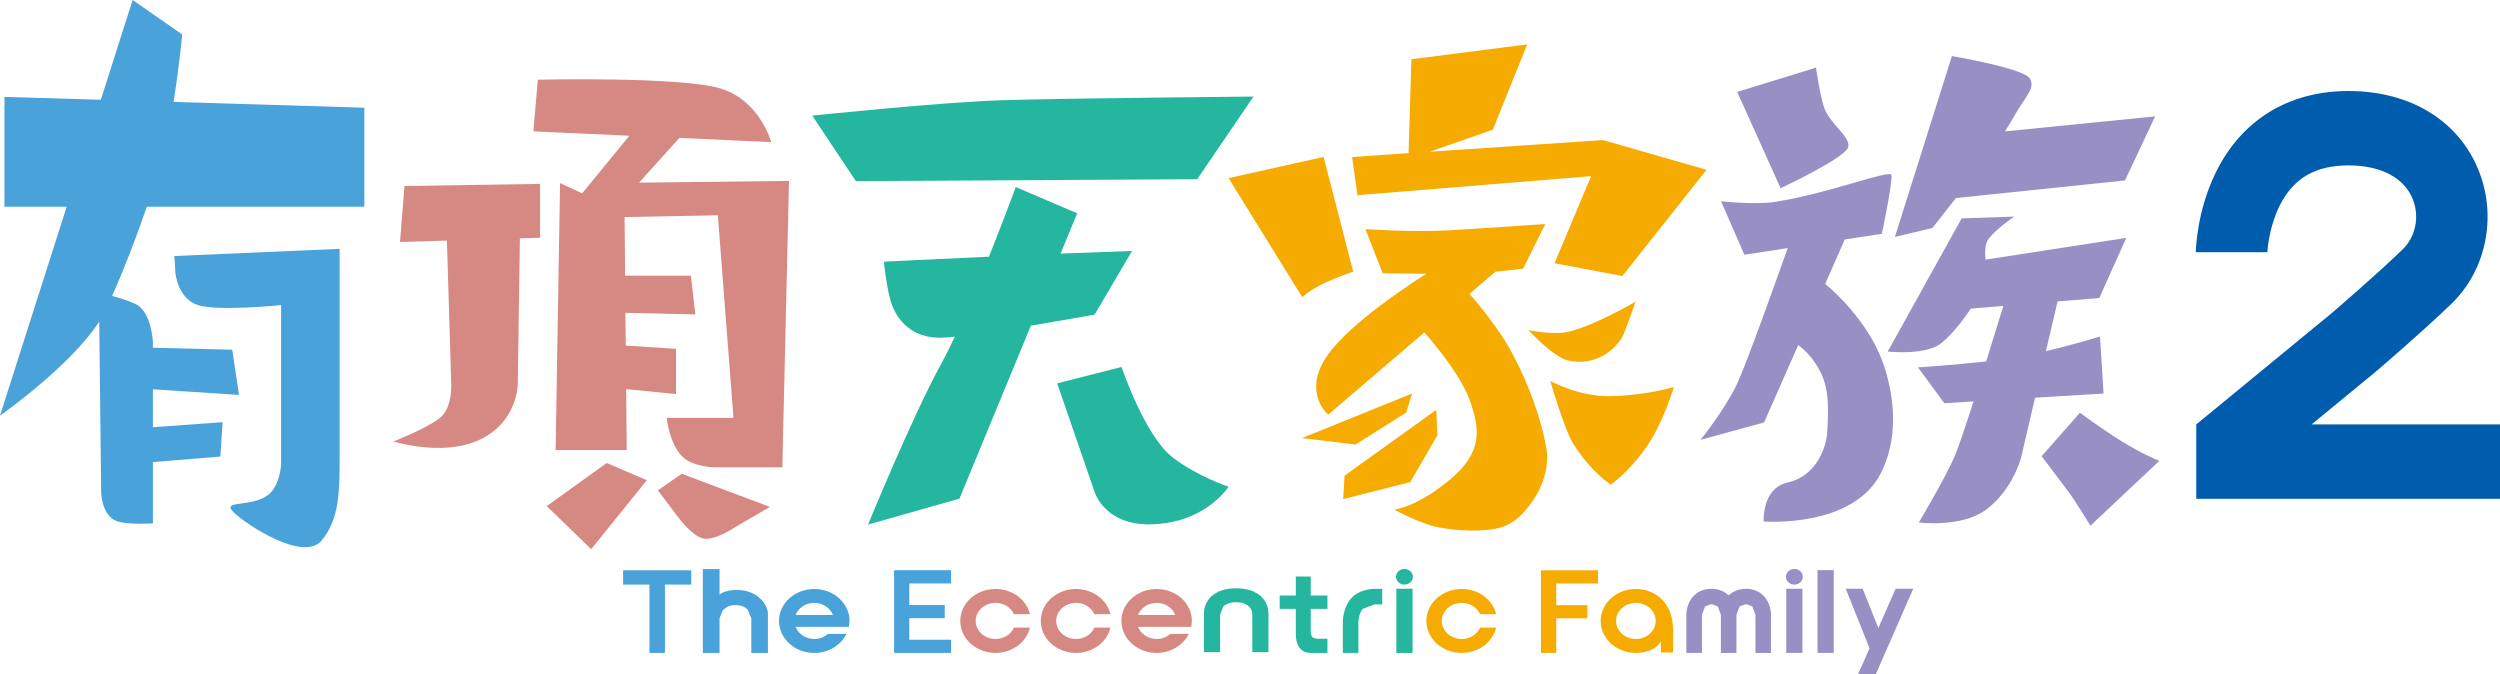 <?xml version="1.0" encoding="utf-8"?>
<!-- Generator: Adobe Illustrator 27.0.1, SVG Export Plug-In . SVG Version: 6.00 Build 0)  -->
<svg version="1.1" id="레이어_1" xmlns="http://www.w3.org/2000/svg" xmlns:xlink="http://www.w3.org/1999/xlink" x="0px"
	 y="0px" viewBox="0 0 720 194.134" enable-background="new 0 0 720 194.134" xml:space="preserve">
<path fill="#25B69F" d="M406.904,166.119c0-1.256-1.079-2.259-2.424-2.259s-2.424,1.002-2.424,2.259
	c0,1.244,1.078,2.246,2.424,2.246S406.904,167.363,406.904,166.119"/>
<path fill="#9890C5" d="M519.203,166.119c0-1.256-1.092-2.259-2.424-2.259c-1.346,0-2.437,1.002-2.437,2.259
	c0,1.244,1.091,2.246,2.437,2.246C518.111,168.366,519.203,167.363,519.203,166.119"/>
<path fill="#25B69F" d="M391.215,188.043h-4.48v-8.718c-0.012-0.533,0.026-4.176,2.259-6.841c2.399-2.856,6.447-2.894,6.878-2.894
	h2.208v4.467h-2.233l-3.401,1.308c-1.218,1.434-1.231,3.883-1.231,3.896v0.05V188.043z"/>
<path fill="#4AA2DA" d="M202.409,188.043v-24.151h4.822v7.386c0.761-0.723,2.552-1.37,4.912-1.37c3.059,0,5.14,0.99,6.612,2.297
	c1.041,0.888,2.411,2.755,2.411,4.607v11.231h-4.785v-9.962l-0.99-2.424c-1.002-1.053-2.195-1.383-3.706-1.383
	c-1.485,0-2.678,0.545-3.604,1.637l-0.851,2.17v9.962H202.409z"/>
<path fill="#25B69F" d="M373.193,175.352h-4.645v-3.832h4.645v-5.483h4.302v5.483h4.81v3.832h-4.81v6.143
	c-0.013,1.93,0.482,2.5,2.398,2.462h2.411v4.086h-4.81c-1.485,0-2.716-0.659-3.325-1.624c-0.71-1.104-0.977-2.183-0.977-4.023
	V175.352z"/>
<path fill="#F6AB00" d="M481.42,177.758c-0.368-1.523-0.749-2.234-1.155-2.957c-1.688-3.046-5.115-5.191-9.137-5.177
	c-5.584,0-10.14,4.112-10.14,9.201c0,5.077,4.556,9.214,10.14,9.214c2.081,0,5.762-0.571,7.195-3.363v3.236h3.528v-6.435
	C481.851,181.477,481.825,179.446,481.42,177.758 M471.127,184.027c-3.148,0-5.699-2.335-5.699-5.203
	c0-2.881,2.551-5.191,5.699-5.191c3.147,0,5.71,2.31,5.71,5.191C476.838,181.693,474.275,184.027,471.127,184.027"/>
<path fill="#25B69F" d="M346.733,187.82v-11.143c0-2.068,0.913-3.693,2.056-4.861c1.726-1.586,4.137-2.386,7.234-2.386
	c3.109,0,5.495,0.799,7.221,2.386c1.155,1.168,2.005,2.59,2.069,4.861v11.143h-4.645v-10.749c0-1.155-0.444-1.916-0.964-2.373
	c-0.851-0.863-2.246-1.269-3.68-1.269c-1.46,0-2.843,0.406-3.731,1.269l-0.914,2.373v10.749H346.733z"/>
<path fill="#D68983" d="M337.084,182.552c-1.04,0.902-2.424,1.473-3.959,1.473c-2.5,0-4.595-1.473-5.381-3.49h15.343l0.177-1.713
	c0-5.077-4.543-9.188-10.14-9.188c-5.61,0-10.166,4.112-10.166,9.188c0,5.089,4.556,9.226,10.166,9.226
	c4.137,0,7.678-2.272,9.264-5.496H337.084z M333.125,173.63c2.474,0,4.569,1.46,5.356,3.49h-10.737
	C328.53,175.09,330.624,173.63,333.125,173.63"/>
<path fill="#4AA2DA" d="M238.467,182.552c-1.028,0.902-2.411,1.473-3.959,1.473c-2.488,0-4.582-1.473-5.369-3.49h15.343l0.178-1.713
	c0-5.077-4.556-9.188-10.153-9.188c-5.61,0-10.154,4.112-10.154,9.188c0,5.089,4.544,9.226,10.154,9.226
	c4.137,0,7.703-2.272,9.277-5.496H238.467z M234.508,173.63c2.487,0,4.581,1.46,5.368,3.49h-10.749
	C229.927,175.09,232.02,173.63,234.508,173.63"/>
<path fill="#D68983" d="M292.014,180.743c-0.838,1.93-2.906,3.287-5.318,3.287c-3.148,0-5.699-2.335-5.699-5.203
	c0-2.868,2.551-5.204,5.699-5.204c2.411,0,4.48,1.371,5.318,3.274h4.619c-0.977-4.15-5.038-7.272-9.937-7.272
	c-5.597,0-10.14,4.112-10.14,9.202c0,5.076,4.543,9.213,10.14,9.213c4.899,0,8.96-3.135,9.937-7.298H292.014z"/>
<path fill="#D68983" d="M315.191,180.743c-0.838,1.93-2.894,3.287-5.305,3.287c-3.147,0-5.698-2.335-5.698-5.203
	c0-2.868,2.551-5.204,5.698-5.204c2.411,0,4.467,1.371,5.305,3.274h4.632c-0.978-4.15-5.051-7.272-9.937-7.272
	c-5.597,0-10.14,4.112-10.14,9.202c0,5.076,4.544,9.213,10.14,9.213c4.886,0,8.96-3.135,9.937-7.298H315.191z"/>
<path fill="#F6AB00" d="M426.263,180.743c-0.825,1.93-2.894,3.287-5.293,3.287c-3.16,0-5.724-2.335-5.724-5.203
	c0-2.868,2.564-5.204,5.724-5.204c2.399,0,4.468,1.371,5.293,3.274h4.632c-0.978-4.15-5.051-7.272-9.925-7.272
	c-5.609,0-10.165,4.112-10.165,9.202c0,5.076,4.556,9.213,10.165,9.213c4.874,0,8.947-3.135,9.925-7.298H426.263z"/>
<polygon fill="#4AA2DA" points="199.087,164.247 179.453,164.247 179.453,168.359 187.043,168.359 187.043,188.043 191.498,188.043 
	191.498,168.359 199.087,168.359 "/>
<polygon fill="#4AA2DA" points="273.908,168.028 273.908,164.221 257.498,164.221 257.498,188.042 273.908,188.042 273.908,184.247 
	261.876,184.247 261.876,178.041 272.08,178.041 272.08,174.247 261.876,174.247 261.876,168.028 "/>
<path fill="#9890C5" d="M507.888,171.547c-1.904-1.941-4.48-1.967-4.721-1.954h-0.648c-0.266,0-2.779,0.013-4.67,1.878
	c-1.878-1.865-4.391-1.878-4.632-1.878h-0.635c-0.279,0-2.855,0.013-4.746,1.954c-2.145,2.17-2.183,5.102-2.17,5.61v10.889h4.493
	v-10.915v-0.05l0.876-2.411l1.51-0.609h0.698l1.485,0.609l0.888,2.411v10.965h4.48v-10.915v-0.012v-0.026l0.888-2.424l1.51-0.609
	h0.698l1.485,0.609l0.888,2.411v10.965h4.48v-10.889C510.057,176.649,510.007,173.717,507.888,171.547"/>
<rect x="402.147" y="169.559" fill="#25B69F" width="4.67" height="18.478"/>
<rect x="514.45" y="169.559" fill="#9890C5" width="4.658" height="18.478"/>
<polygon fill="#9890C5" points="545.937,169.563 540.962,180.872 536.457,169.563 531.571,169.563 538.423,186.709 535.149,194.134 
	540.251,194.134 551.013,169.563 "/>
<rect x="523.448" y="164.191" fill="#9890C5" width="4.67" height="23.847"/>
<polygon fill="#F6AB00" points="460.233,168.04 460.233,164.246 443.887,164.246 443.798,164.246 443.798,188.041 448.201,188.041 
	448.201,178.066 457.174,178.066 457.174,174.284 448.201,174.284 448.201,168.04 "/>
<path fill="#4AA2DA" d="M49.991,29.354c1.941-12.501,2.462-19.443,2.462-19.443L38.2,0l-9.163,28.733L1.282,27.908v31.626h17.92
	L0,119.703c0,0,20.305-14.214,28.581-27.108l0.545,48.645c0,0-0.114,7.183,4.544,8.858c3.274,1.155,10.368,0.622,10.368,0.622
	v-17.641l19.43-1.599l0.635-9.899l-20.065,1.459v-10.927l24.799,1.624l-1.954-13.021l-22.845-0.572v-1.523
	c0,0-0.291-8.972-5.191-11.168c-2.03-0.913-4.517-1.688-6.549-2.208c3.173-7.171,6.828-16.448,9.988-25.712h62.644V31.017
	L49.991,29.354z"/>
<path fill="#4AA2DA" d="M50.513,78.57c0,0,0.647,7.438,6.485,9.291c5.825,1.865,23.961,0,23.961,0v45.878
	c0,0-0.28,6.282-3.884,8.909c-4.886,3.579-13.604,1.244-9.721,4.962c3.896,3.719,20.09,14.265,25.255,8.072
	c5.204-6.206,5.204-14.265,5.204-24.824V71.666l-47.592,2.068L50.513,78.57z"/>
<path fill="#D68983" d="M115.207,69.696l13.503-0.406l1.218,40.498c0,0,0.648,7.437-3.211,10.546
	c-3.846,3.084-13.427,6.815-13.427,6.815s13.363,4.175,23.681,0c12.59-5.127,12.158-17.12,12.158-17.12l0.596-41.386l5.813-0.178
	V52.957l-39.051,0.609L115.207,69.696z"/>
<path fill="#D68983" d="M184.041,52.605l11.624-12.881l26.449,1.205c0,0-3.186-11.892-14.506-15.419
	c-11.308-3.516-52.72-2.564-52.72-2.564l-1.269,14.887l27.641,1.256l-13.604,16.6l-6.359-2.97l-1.281,76.896h20.483l-0.165-17.552
	l14.354,1.434v-13.033l-14.468-0.94l-0.101-9.429l20.14,0.457l-1.282-11.168H180.03l-0.152-16.879l26.866-0.495l4.493,58.328
	h-19.214c0,0,0.584,7.081,4.404,11.079c2.843,2.982,9.037,3.173,9.037,3.173h19.848l1.916-82.492L184.041,52.605z"/>
<polygon fill="#D68983" points="157.457,145.756 170.262,158.169 186.278,138.307 174.729,133.345 "/>
<path fill="#D68983" d="M189.47,141.219l6.219,8.237c0,0,3.959,5.191,7.006,5.672c3.401,0.533,9.163-3.388,9.163-3.388l9.886-5.749
	l-25.42-9.544L189.47,141.219z"/>
<path fill="#25B69F" d="M361.01,27.805c0,0-54.204,0.495-72.251,1.053c-17.92,0.558-54.825,4.442-54.825,4.442l12.551,18.859
	l98.306-0.545L361.01,27.805z"/>
<path fill="#25B69F" d="M315.253,90.605l10.775-18.326c0,0-6.866,0.254-20.585,0.749l4.784-11.6l-17.691-7.552
	c0,0-3.338,9.074-7.716,20.052c-14.697,0.66-30.256,1.434-30.256,1.434s0.61,6.321,1.789,10.775
	c1.193,4.467,5.077,11.778,15.826,11.08l2.792-0.254c-1.397,2.995-2.754,5.736-3.998,7.995
	c-8.377,15.305-20.966,46.107-20.966,46.107l26.322-7.463l20.56-49.812C306.661,92.166,315.253,90.605,315.253,90.605"/>
<path fill="#25B69F" d="M323.011,105.686l-18.542,4.721l10.635,30.865c0,0,3.325,12.742,22.197,9.1
	c11.384-2.196,16.536-10.191,16.536-10.191s-8.795-2.893-15.978-8.338C329.685,125.65,323.011,105.686,323.011,105.686"/>
<path fill="#9890C5" d="M532.328,42.231c0.469-3.096-5.394-6.549-7.005-11.32c-1.181-3.439-2.31-11.435-2.31-11.435l-22.692,6.993
	l12.488,27.73C512.809,54.199,531.858,45.328,532.328,42.231"/>
<path fill="#9890C5" d="M533.059,89.13c-2.564-3.033-5.191-5.533-7.399-7.373l5.634-12.793l10.686-1.624
	c0,0,3.198-15.242,2.741-16.93c-0.469-1.675-17.564,5.191-33.454,7.729c-5.698,0.913-15.61-0.178-15.61-0.178l6.726,15.408
	l12.476-1.916c-3.427,9.67-11.778,33.035-14.518,38.949c-3.49,7.526-10.597,16.27-10.597,16.27l18.313-5.012l9.836-22.286
	c1.726,1.308,3.807,3.287,5.571,6.257c3.033,5.038,3.312,9.924,2.792,18.618c-0.343,5.673-3.884,13.097-11.397,14.709
	c-7.501,1.624-6.916,11.232-6.916,11.232s25.737,2.043,33.784-13.985c3.769-7.538,4.29-16.118,2.437-25.04
	C542.489,103.078,539.278,96.529,533.059,89.13"/>
<path fill="#9890C5" d="M563.3,57.041l48.695-5.076l8.693-18.453l-43.252,4.328l1.751-2.83c3.871-7.133,7.145-9.417,5.432-12.387
	c-1.727-2.97-22.464-6.473-22.464-6.473l-16.422,52.084l10.787-2.563C556.522,65.672,559.48,61.965,563.3,57.041"/>
<path fill="#9890C5" d="M605.823,113.334l-1.016-16.422c0,0-7.171,2.246-15.572,4.201l3.35-14.303l12.006-0.978l7.78-17.323
	l-40.574,6.27c-0.139-2.361-0.165-4.62,1.002-6.117c2.387-2.957,7.285-6.282,7.285-6.282l-15.128,0.507l-21.295,38.365
	c0,0,10.038,1.104,14.823-1.992c2.741-1.828,6.359-6.27,9.125-10.394l9.353-0.761c-1.294,4.252-3.084,10.026-4.937,15.979
	c-9.429,1.066-19.659,1.713-19.659,1.713l7.602,10.331l8.414-0.521c-1.98,6.168-3.795,11.562-4.937,14.544
	c-2.386,6.219-10.825,20.331-10.825,20.331s12.171,1.524,19.188-3.566c7.907-5.737,10.28-15.192,10.28-15.192l4.011-17.184
	L605.823,113.334z"/>
<path fill="#9890C5" d="M610.706,126.892c-5.864-3.693-11.689-8.02-11.689-8.02l-11.029,12.513c0,0,4.962,6.587,7.17,9.494
	c2.754,3.591,6.866,10.546,6.866,10.546l19.849-18.681C621.873,132.743,616.569,130.585,610.706,126.892"/>
<path fill="#F6AB00" d="M381.2,81.643c4.39-2.068,8.528-3.401,8.528-3.401L381.2,45.195l-27.362,6.104l21.206,34.292
	C375.044,85.591,377.163,83.547,381.2,81.643"/>
<polygon fill="#F6AB00" points="390.929,56.211 458.242,50.73 447.696,75.82 467.24,79.5 491.48,48.902 461.618,40.335 
	411.691,43.711 429.941,37.353 439.84,12.783 406.487,17.06 405.663,44.104 389.418,45.221 "/>
<path fill="#F6AB00" d="M432.461,96.615c-4.315-6.408-8.224-10.825-9.265-11.954l7.5-6.422c4.658-0.406,7.983-0.888,7.983-0.888
	l6.358-12.844c0,0-17.171,1.218-27.781,1.827c-10.61,0.61-24.024-0.355-24.024-0.355l4.975,12.704c0,0,5.546,0.114,12.514,0.165
	c-10.75,6.942-25.827,17.742-29.952,26.004c-4.696,9.378,1.777,14.544,1.777,14.544l27.667-23.656
	c4.493,5.127,11.206,13.58,13.478,20.623c2.373,7.373,3.389,13.896-6.219,21.867c-9.594,7.944-15.965,8.553-15.965,8.553
	s7.678,4.099,12.45,5.026c9.531,1.814,16.485,0.799,18.821-0.077c2.348-0.888,4.899-2.221,8.478-7.221
	c2.919-4.087,5.05-10.013,4.086-15.509C443.184,116.756,436.915,103.24,432.461,96.615"/>
<polygon fill="#F6AB00" points="404.97,118.837 406.683,113.329 374.955,126.172 390.375,128.026 "/>
<polygon fill="#F6AB00" points="413.955,125.381 413.65,118.033 387.228,136.993 386.847,143.732 406.163,138.834 "/>
<path fill="#F6AB00" d="M446.476,109.702c0,0,4.036,14.011,6.637,18.136c5.343,8.401,10.813,11.739,10.813,11.739
	s6.903-4.924,12.006-13.618c3.591-6.142,6.155-14.506,6.155-14.506s-7.576,2.361-18.085,2.64
	C454.573,114.322,446.476,109.702,446.476,109.702"/>
<path fill="#F6AB00" d="M440.156,95.054c0,0,7.221,7.856,11.497,8.77c9.81,2.107,15.014-5.508,15.814-7.26
	c0.799-1.726,3.579-9.683,3.579-9.683s-11.447,6.676-18.922,8.58C447.441,96.654,440.156,95.054,440.156,95.054"/>
<path fill="#005DAD" d="M665.734,122.233l18.604-15.292l0.165-0.153c0.546-0.444,13.504-11.549,21.537-19.329
	c4.886-4.746,8.212-10.876,9.633-17.729c1.383-6.701,0.837-13.605-1.562-19.963c-5.571-14.747-19.671-23.555-37.73-23.555
	c-17.438,0-31.093,8.49-38.454,23.923c-5.153,10.749-5.507,21.207-5.533,22.501h20.585c0.126-1.701,0.723-7.755,3.591-13.466
	c3.947-7.868,10.242-11.536,19.811-11.536c9.417,0,16.206,3.643,18.592,9.963c1.866,4.962,0.673,10.635-2.957,14.163
	c-7.246,7.057-19.405,17.488-20.484,18.415l-39.012,32.057v21.423H720v-21.423H665.734z"/>
</svg>
